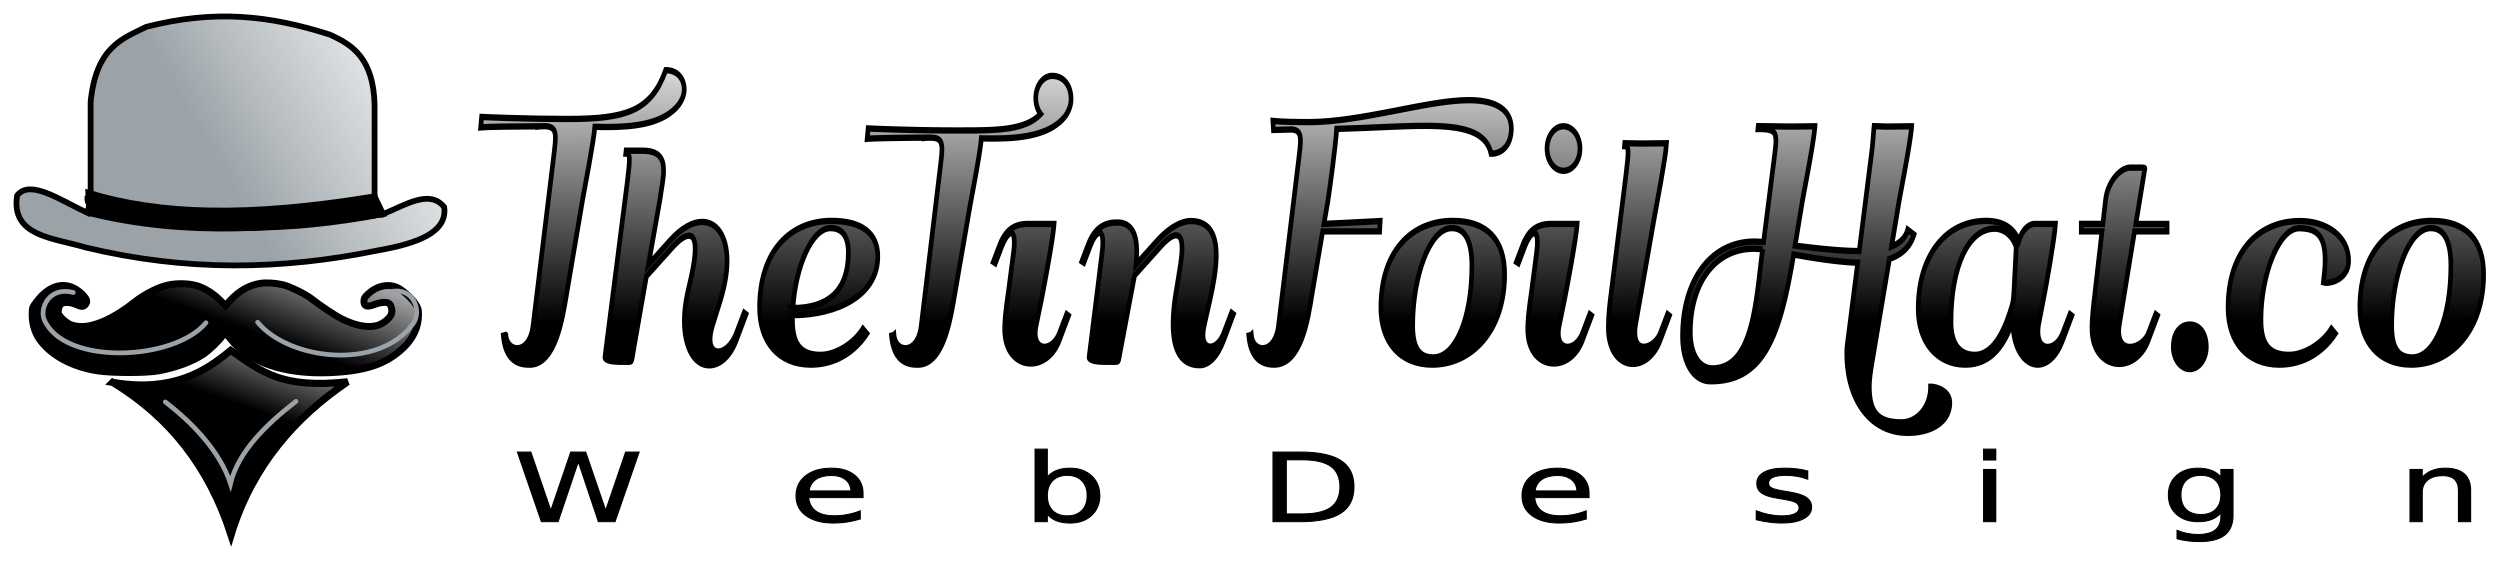 <svg xmlns="http://www.w3.org/2000/svg" xmlns:xlink="http://www.w3.org/1999/xlink" viewBox="0 0 486.913 109.332" height="413.222" width="1840.3">
  <defs>
    <linearGradient id="c">
      <stop offset="0"/>
      <stop offset="1" stop-opacity="0"/>
    </linearGradient>
    <linearGradient id="b">
      <stop offset="0" stop-color="#9ba3a8"/>
      <stop offset="1" stop-color="#9ba3a8" stop-opacity="0"/>
    </linearGradient>
    <linearGradient gradientTransform="translate(53.602 -40.33) scale(.644)" xlink:href="#a" id="w" x1="118.271" y1="197.247" x2="132.568" y2="156.377" gradientUnits="userSpaceOnUse"/>
    <linearGradient id="a">
      <stop offset="0"/>
      <stop offset="1" stop-opacity="0"/>
    </linearGradient>
    <linearGradient xlink:href="#a" id="v" gradientUnits="userSpaceOnUse" x1="2158.063" y1="1116.481" x2="2647.713" y2="2461.407"/>
    <linearGradient xlink:href="#b" id="t" gradientUnits="userSpaceOnUse" x1="29.796" y1="77.052" x2="108.176" y2="31.302"/>
    <linearGradient xlink:href="#b" id="u" gradientUnits="userSpaceOnUse" x1="29.796" y1="77.052" x2="108.176" y2="31.302"/>
    <linearGradient xlink:href="#b" id="s" gradientUnits="userSpaceOnUse" x1="29.796" y1="77.052" x2="108.176" y2="31.302"/>
    <linearGradient xlink:href="#c" id="e" gradientUnits="userSpaceOnUse" x1="265.155" y1="53.842" x2="265.109" y2="5.471"/>
    <linearGradient xlink:href="#c" id="f" gradientUnits="userSpaceOnUse" x1="265.155" y1="53.842" x2="265.109" y2="5.471"/>
    <linearGradient xlink:href="#c" id="g" gradientUnits="userSpaceOnUse" x1="265.155" y1="53.842" x2="265.109" y2="5.471"/>
    <linearGradient xlink:href="#c" id="h" gradientUnits="userSpaceOnUse" x1="265.155" y1="53.842" x2="265.109" y2="5.471"/>
    <linearGradient xlink:href="#c" id="i" gradientUnits="userSpaceOnUse" x1="265.155" y1="53.842" x2="265.109" y2="5.471"/>
    <linearGradient xlink:href="#c" id="j" gradientUnits="userSpaceOnUse" x1="265.155" y1="53.842" x2="265.109" y2="5.471"/>
    <linearGradient xlink:href="#c" id="k" gradientUnits="userSpaceOnUse" x1="265.155" y1="53.842" x2="265.109" y2="5.471"/>
    <linearGradient xlink:href="#c" id="l" gradientUnits="userSpaceOnUse" x1="265.155" y1="53.842" x2="265.109" y2="5.471"/>
    <linearGradient xlink:href="#c" id="m" gradientUnits="userSpaceOnUse" x1="265.155" y1="53.842" x2="265.109" y2="5.471"/>
    <linearGradient xlink:href="#c" id="n" gradientUnits="userSpaceOnUse" x1="265.155" y1="53.842" x2="265.109" y2="5.471"/>
    <linearGradient xlink:href="#c" id="o" gradientUnits="userSpaceOnUse" x1="265.155" y1="53.842" x2="265.109" y2="5.471"/>
    <linearGradient xlink:href="#c" id="p" gradientUnits="userSpaceOnUse" x1="265.155" y1="53.842" x2="265.109" y2="5.471"/>
    <linearGradient xlink:href="#c" id="q" gradientUnits="userSpaceOnUse" x1="265.155" y1="53.842" x2="265.109" y2="5.471"/>
    <linearGradient xlink:href="#c" id="r" gradientUnits="userSpaceOnUse" x1="265.155" y1="53.842" x2="265.109" y2="5.471"/>
    <linearGradient xlink:href="#c" id="d" gradientUnits="userSpaceOnUse" x1="265.155" y1="53.842" x2="265.109" y2="5.471"/>
  </defs>
  <g style="line-height:1.25" transform="matrix(.884 0 0 1.194 -10.004 -1.62)" aria-label="TheTinFoilHat.co" font-weight="400" font-size="35.972" font-family="sans-serif" letter-spacing="-2.698" word-spacing="0" fill="url(#d)" stroke="#000" stroke-width="1.03">
    <path style="-inkscape-font-specification:QumpellkaNo12" d="M122.748 55.987l-.539.117c.422 3.372 2.436 4.73 5.574 4.73h.492c5.456-.233 6.979-7.61 7.869-11.522l3.536-15.41c.445-1.967 2.389-9.156 2.693-11.85.843.024 1.71.024 2.576.024 6.206 0 12.694-.539 15.972-3.7.82-.89 1.148-1.687 1.148-2.39 0-1.92-1.64-3.184-4.075-3.184-3.255 6.745-8.83 7.962-21.733 7.962-8.595 0-17.776-.28-18.83-.328l-.21 1.687c1.264-.094 7.54-.14 12.53-.164v.023c.163-.023.327-.023.49-.023.422-.024.844-.024 1.266-.024 1.639.094 2.178.562 2.178 1.92 0 .68-.14 1.57-.328 2.717l-4.614 28.033c-.421 2.483-2.037 3.56-3.49 3.56-1.217 0-2.341-.773-2.505-2.178zm27.752 4.122l3.231-13.7 5.996-4.942c1.054-.843 2.365-1.663 3.349-1.663.82 0 1.405.562 1.405 2.155 0 1.054-.258 2.6-.913 4.73l-.773 2.506c-.469 1.616-.703 3.115-.703 4.497 0 4.309 2.202 7.26 5.48 7.26 1.897 0 4.38-1.054 5.925-4.052l2.178-4.285-.398-.235-1.733 3.373c-.983 1.92-2.67 2.95-3.981 2.95-1.03 0-1.803-.655-1.803-1.99 0-.632.164-1.405.562-2.342l1.733-4.122c1.007-2.435 1.452-4.567 1.452-6.346 0-4.029-2.272-6.347-5.48-6.347-2.061 0-4.544.96-7.05 3.021l-4.8 3.958 2.552-10.68c.305-1.685.796-3.325.796-4.683 0-1.92-.936-3.232-4.613-3.232h-3.654l-.07.468c.492 0 .796 0 .796 1.007 0 .656-.14 1.757-.445 3.584l-4.894 28.337c0 .023-.047.304-.047.328 0 .468 1.616.702 3.185.702h2.248c.14 0 .445-.093.469-.257z" font-size="47.963" font-family="QumpellkaNo12" letter-spacing="0" fill="url(#e)"/>
    <path d="M185.933 52.778c10.023-.07 18.782-3.278 18.782-9.578 0-3.794-3.513-5.808-10.164-5.808-9.04 0-15.878 4.871-15.878 14.145 0 5.668 4.286 9.298 11.312 9.298 5.082 0 9.46-1.874 12.318-5.059l-.866-.773c-1.874 2.272-5.879 4.24-9.321 4.24-4.31 0-6.206-1.617-6.206-5.715 0-.258 0-.492.023-.75zm.07-1.17c.586-6.769 4.192-13.045 8.314-13.045 2.576 0 3.911 1.382 3.911 4.005 0 6.417-4.707 9.04-12.225 9.04z" letter-spacing="-7.656" fill="url(#f)"/>
    <path style="-inkscape-font-specification:QumpellkaNo12" d="M208.277 55.987l-.538.117c.421 3.372 2.435 4.73 5.573 4.73h.492c5.457-.233 6.956-7.61 7.869-11.522l3.162-13.536c.445-1.967 2.388-9.157 2.693-11.85.843.023 1.71.023 2.576.023 6.206 0 12.693-.538 15.972-3.7.866-.96 1.218-1.873 1.218-2.693 0-2.295-1.663-3.817-4.146-3.817a3.618 3.618 0 0 0-3.63 3.63c0 .983.399 1.92 1.078 2.576-3.232 2.6-9.345 2.693-17.167 2.693h-2.014c-8.595 0-17.775-.281-18.829-.328l-.21 1.686c1.264-.094 7.54-.164 12.529-.187v.047c.234-.024.468-.024.702-.047h.89c1.78.047 2.342.515 2.342 1.92 0 .68-.14 1.57-.328 2.717l-4.239 26.16c-.421 2.482-2.014 3.559-3.466 3.559-1.24 0-2.365-.773-2.529-2.178zm38.455-3.138l-.399-.234-1.615 3.138c-.726 1.405-2.108 2.178-3.28 2.178-1.1 0-2.037-.703-2.037-2.202 0-.398.07-.843.211-1.358l1.148-4.122c.538-2.014 2.552-9.812 2.787-12.365h-5.574c-2.576 0-4.895.538-6.44 3.56l-1.359 2.646.422.21 1.358-2.646c.726-1.405 1.57-2.271 2.131-2.271.422 0 .703.445.703 1.498 0 .492-.047 1.101-.188 1.827l-1.124 6.37c-.304 1.64-.796 3.911-.796 5.996 0 3.7 2.764 5.573 5.738 5.573 2.435 0 4.965-1.24 6.253-3.747z" font-size="47.963" font-family="QumpellkaNo12" letter-spacing="0" fill="url(#g)"/>
    <path style="-inkscape-font-specification:QumpellkaNo12" d="M257.481 37.65c-2.576 0-4.895.679-6.44 3.7l-1.359 2.646.422.211 1.358-2.646c.703-1.382 1.523-2.225 2.108-2.225.422 0 .726.468.726 1.592 0 .469-.07 1.054-.187 1.78l-2.787 16.628c0 .023-.047.304-.047.328 0 .468 1.616.702 3.185.702h2.834c.14 0 .445-.093.468-.257l2.506-9.86c.258-1.077.68-2.482 1.007-3.958l5.831-4.824c1.054-.843 2.342-1.733 3.303-1.733 1.03 0 1.334.913 1.334 2.108 0 1.522-.515 3.536-.796 4.847l-.562 2.506c-.375 1.71-.609 3.42-.609 5.012 0 3.747 1.382 6.721 5.832 6.721 1.873 0 3.84-1.217 5.269-4.028l2.178-4.285-.398-.235-1.733 3.373c-.726 1.405-1.944 2.154-2.951 2.154-.89 0-1.616-.609-1.616-1.92 0-.445.094-.984.281-1.616l1.265-4.122c.702-2.342 1.381-4.988 1.381-7.26 0-3.138-1.288-5.574-5.62-5.574-2.038 0-4.73 1.054-7.307 3.162l-4.754 3.911c.094-.726.164-1.429.164-2.108 0-2.623-.96-4.73-4.286-4.73z" font-size="47.963" font-family="QumpellkaNo12" letter-spacing="0" fill="url(#h)"/>
    <path style="-inkscape-font-specification:QumpellkaNo12" d="M286.99 55.987l-.54.117c.422 3.372 2.436 4.73 5.575 4.73 5.948 0 7.47-7.4 8.36-11.522l2.342-10.21h12.553l.117-1.687-12.389.469.82-3.513c.445-2.014 1.78-9.415 1.99-11.99 7.471-.141 14.029-.493 19.368-.493 8.267 0 13.583.844 14.66 4.544 2.67 0 4.45-1.64 4.45-4.099 0-3.02-3.278-4.637-9.344-4.637-9.133 0-23.653 3.584-35.386 3.584-1.78 0-5.762-.024-7.8-.188l.118 1.452c.562-.023 2.365-.047 4.098-.07 1.382.117 1.85.609 1.85 1.873 0 .68-.14 1.546-.327 2.694l-4.52 27.564c-.422 2.46-2.038 3.56-3.49 3.56-1.218 0-2.342-.773-2.506-2.178z" font-size="47.963" font-family="QumpellkaNo12" letter-spacing="0" fill="url(#i)"/>
    <path style="-inkscape-font-specification:QumpellkaNo12" d="M327.107 59.664c-3.092 0-4.544-1.5-4.544-5.246 0-7.916 3.724-15.855 8.642-15.855 2.88 0 4.403 2.108 4.403 6.089 0 8.595-3.607 15.012-8.501 15.012zm4.332-22.272c-9.04 0-15.878 4.871-15.878 14.145 0 5.668 4.262 9.298 11.311 9.298 8.806 0 15.949-5.62 15.949-14.708 0-5.69-3.911-8.735-11.382-8.735z" font-size="47.963" font-family="QumpellkaNo12" letter-spacing="0" fill="url(#j)"/>
    <path style="-inkscape-font-specification:QumpellkaNo12" d="M352.165 25.589c0 1.967 1.57 3.63 3.63 3.63 1.944 0 3.63-1.57 3.63-3.63a3.633 3.633 0 0 0-3.63-3.63 3.618 3.618 0 0 0-3.63 3.63zm9.813 27.26l-.398-.234-1.616 3.138c-.726 1.405-2.108 2.178-3.279 2.178-1.1 0-2.037-.703-2.037-2.202 0-.398.07-.843.21-1.358l1.148-4.122c.539-2.014 2.553-9.812 2.787-12.365h-5.574c-2.576 0-4.895.538-6.44 3.56l-1.359 2.646.422.21 1.358-2.646c.726-1.405 1.57-2.271 2.131-2.271.422 0 .703.445.703 1.498 0 .492-.07 1.101-.187 1.827l-1.124 6.37c-.305 1.64-.797 3.911-.797 5.996 0 3.7 2.764 5.573 5.738 5.573 2.436 0 4.965-1.24 6.253-3.747z" font-size="47.963" font-family="QumpellkaNo12" letter-spacing="0" fill="url(#k)"/>
    <path style="-inkscape-font-specification:QumpellkaNo12" d="M372.938 24.769s-2.225-.023-3.653-.047l-.047.469c.468 0 .773 0 .773 1.03 0 .68-.14 1.78-.445 3.607l-3.255 19.25c-.282 1.57-.633 3.7-.633 5.715 0 3.957 2.6 5.925 5.41 5.925 2.272 0 4.684-1.288 5.972-3.818l2.06-4.051-.397-.234-1.616 3.138c-.61 1.194-2.248 2.178-3.607 2.178-1.1 0-1.99-.656-1.99-2.366 0-.35.046-.749.14-1.194l4.075-17.213c.468-2.014 2.553-9.883 2.764-12.436z" font-size="47.963" font-family="QumpellkaNo12" letter-spacing="0" fill="url(#l)"/>
    <path style="-inkscape-font-specification:QumpellkaNo12" d="M411.182 21.959l-5.574.047s-4.215-.047-6.909-.07l-.07.468c3.068 0 3.958.234 3.958 1.897 0 .655-.14 1.545-.351 2.74l-2.366 13.794c-.702-.024-1.381-.07-1.99-.07-9.509 0-15.855 6.159-15.855 15.433 0 4.403 2.482 7.353 6.182 7.353 11.476 0 15.223-6.908 18.29-20.679 4.24.586 9.884 1.241 14.123 1.335l-2.272 13.185a8.246 8.246 0 0 0-.14 1.546c0 7.822 5.363 13.02 13.395 13.02 5.598 0 9.298-1.943 9.298-4.894 0-2.014-3.021-2.623-4.239-2.623 0 3.466-3.068 5.808-6.393 5.808-4.942 0-7.097-1.405-7.097-5.831 0-1.1.258-2.46.516-3.607l3.91-17.213c2.577-.656 4.52-1.873 5.41-3.981l-1.381-.796c-.469 1.334-1.733 2.201-3.56 2.74l1.616-7.19c.468-2.014 2.576-9.86 2.81-12.412l-5.573.047s-1.663-.047-2.694-.07l-.07.468c-.187 1.943-.304 2.927-.609 4.637l-2.6 15.27c-4.098 0-9.765-.47-14.145-.89l1.57-7.05c.468-2.014 2.576-9.86 2.81-12.412zm-11.522 20.07c-1.5 8.642-2.085 19.415-11.054 19.415-2.928 0-4.872-2.342-4.872-5.879 0-8.173 5.574-13.63 13.911-13.63.61 0 1.289.047 2.015.094z" font-size="47.963" font-family="QumpellkaNo12" letter-spacing="0" fill="url(#m)"/>
    <path style="-inkscape-font-specification:QumpellkaNo12" d="M459.543 37.884c-.539 0-2.342.28-3.42 2.74-1.17-2.108-3.512-3.232-7.213-3.232-8.97 0-14.965 5.738-14.965 14.31 0 5.48 4.169 9.133 10.399 9.133 5.971 0 8.735-3.537 10.445-7.12 0 4.567 2.646 7.12 5.48 7.12 1.99 0 4.098-1.265 5.456-3.935l2.061-4.051-.398-.234-1.616 3.138c-.726 1.405-2.108 2.201-3.302 2.201-1.17 0-2.155-.773-2.155-2.482 0-.328.047-.703.118-1.101l1.077-4.122c.562-1.99 2.435-9.812 2.67-12.365zm-4.146 3.466c.094.14.118.375.118.632 0 .351-.047.726-.07.96l-.422 6.136c-.024.305-.14 1.5-.352 1.99-1.381 3.584-3.864 8.174-8.267 8.174-3.419 0-5.245-1.873-5.245-5.363 0-9.133 3.864-15.222 9.648-15.222 1.616 0 3.607.772 4.59 2.693z" font-size="47.963" font-family="QumpellkaNo12" letter-spacing="0" fill="url(#n)"/>
    <path style="-inkscape-font-specification:QumpellkaNo12" d="M474.437 39.102l-1.545 9.976c-.235 1.593-.656 3.794-.656 5.832 0 3.864 2.904 5.808 5.995 5.808 2.46 0 5.059-1.265 6.37-3.818l2.061-4.051-.398-.234-1.616 3.138c-.632 1.24-2.482 2.201-4.051 2.201-1.335 0-2.483-.726-2.483-2.576 0-.304.047-.632.117-1.007l3.373-15.27h7.166v-1.217h-6.885l1.967-8.923c0-.023.023-.117.023-.14 0-.07-.234-.118-.515-.118h-2.717c-2.154 0-4.941 2.296-5.41 5.2l-.608 3.98h-4.754v1.219z" font-size="47.963" font-family="QumpellkaNo12" letter-spacing="0" fill="url(#o)"/>
    <path d="M490.152 57.93a3.617 3.617 0 0 0 3.63 3.63 3.617 3.617 0 0 0 3.63-3.63c0-2.177-1.452-3.63-3.63-3.63s-3.63 1.453-3.63 3.63z" letter-spacing="-3.887" fill="url(#p)"/>
    <path style="-inkscape-font-specification:QumpellkaNo12" d="M517.858 38.586c3.817 0 5.737 1.148 5.737 5.2 0 1.007-.14 2.2-.374 3.63.187.046.421.07.702.07 1.733 0 4.848-.984 4.848-3.56 0-4.239-5.176-6.51-10.703-6.51-9.016 0-15.855 4.847-15.855 14.121 0 5.668 4.286 9.298 11.312 9.298 5.082 0 9.461-1.874 12.319-5.059l-.867-.773c-1.874 2.272-5.878 4.24-9.32 4.24-4.31 0-6.207-1.617-6.207-5.715 0-7.47 3.981-14.918 8.408-14.942z" font-size="47.963" font-family="QumpellkaNo12" letter-spacing="0" fill="url(#q)"/>
    <path style="-inkscape-font-specification:QumpellkaNo12" d="M542.8 59.664c-3.092 0-4.544-1.5-4.544-5.246 0-7.916 3.723-15.855 8.641-15.855 2.881 0 4.403 2.108 4.403 6.089 0 8.595-3.606 15.012-8.5 15.012zm4.332-22.272c-9.04 0-15.879 4.871-15.879 14.145 0 5.668 4.263 9.298 11.312 9.298 8.806 0 15.948-5.62 15.948-14.708 0-5.69-3.91-8.735-11.381-8.735z" font-size="47.963" font-family="QumpellkaNo12" letter-spacing="0" fill="url(#r)"/>
  </g>
  <g transform="matrix(.559 0 0 .559 .375 .364)" fill="url(#s)" stroke="#000" stroke-width="2.014">
    <path transform="translate(-2.268 -101.732)" d="M132.107 169.472V137.93c-.286-16.329-7.562-21.218-15.636-24.802-20.938-6.701-40.122-8.798-63.893-2.696-8.113 4.04-17.468 6.828-19.41 26.15v32.35c-.613.14-.333.445-1.126 1.035-.062.836.14 1.568.587 2.201-.054 1.98-.467 2.16-.81 2.696 39.396 5.412 72.88 5.817 103.254.809-.773 2.177-2.864-5.719-2.966-6.2z" fill="url(#t)"/>
    <path transform="translate(-2.268 -101.732)" d="M31.82 175.133c-9.16-4.275-19.826-11.776-24.263-5.93-2.215 14.245 12.542 14.7 23.724 18.062 35.126 8.468 68.251 7.96 101.905 1.078 13.81-2.425 24.357-6.25 23.184-15.097-5.047-6.373-13.53-.72-21.297 2.427-33.885 5.15-67.961 8.384-103.253-.54z" fill="url(#u)"/>
  </g>
  <path d="M17.2 37.534c13.917 4.229 30.992 4.778 55.755.697l1.658 3.466c-18.49 3.595-37.366 3.831-57.262-.848z" stroke="#000" stroke-width="1.126"/>
  <path d="M2690 1480c-121-19-230-80-324-181l-55-60-54 54c-71 73-165 133-252 160-99 31-251 31-355-2-100-30-230-100-314-167-227-182-448-281-602-271-43 3-87 13-111 26-46 23-109 83-118 112-10 32 3 84 26 105 28 25 101 23 164-5 58-26 77-26 98-3 30 33 21 62-36 118-153 147-340 114-491-87-45-60-46-62-46-139 0-94 26-185 72-255 118-178 357-310 637-352 161-24 528-24 658 0 196 37 362 99 488 182 60 40 177 154 203 197 9 15 22 28 29 28 6 0 32-27 57-59 195-253 578-385 1061-368 398 15 625 91 813 271 106 102 162 224 162 357 0 55-5 72-29 110-40 63-142 156-198 182-104 47-226 20-322-71-34-32-41-46-41-76 0-56 31-66 110-36 75 28 143 32 165 9 25-24 34-81 20-115-20-48-88-101-152-120-100-29-236-3-389 74-66 33-237 147-319 213-64 51-233 134-310 153-82 19-179 26-245 16z" fill="url(#v)" transform="matrix(.018 0 0 -.018 2.31 81.825)" stroke-width="75.596" stroke="#000004"/>
  <path d="M100.06 81.23c13.66 2.32 21.022-2.675 26.452-7.176 7.052 4.888 11.42 8.622 26.209 7.054-11.542 7.802-21.366 18.736-26.12 34.297-4.93-15.227-13.691-26.364-26.54-34.175z" fill="url(#w)" stroke="#000" stroke-width="1.609" transform="translate(-65.016 3.884) scale(.869)"/>
  <path d="M57.641 78.173c-5.93 4.592-11.258 9.858-12.75 16.016-2.076-6.346-7.488-11.905-12.692-15.905M14.27 56.966c-4.662-1.234-6.629 3.069-5.64 5.334 3.909 8.966 25.322 8.009 31.487.56m36.103-6.09c4.344-.837 5.978 3.825 4.271 6.216-6.6 9.243-24.148 7.225-30.313-.224" fill="none" stroke="#9ba3a8" stroke-width=".919" stroke-linecap="round"/>
  <g style="line-height:1.25">
    <path d="M85.588 104.578h2.176l3.348 13.459 3.338-13.459h2.421l3.349 13.459 3.338-13.459h2.186l-4 15.922h-2.708l-3.36-13.82-3.39 13.82h-2.71zm57.334 9.46v.96H133.9q.128 2.026 1.216 3.092 1.098 1.056 3.05 1.056 1.13 0 2.186-.277 1.066-.278 2.111-.832v1.855q-1.055.448-2.164.683-1.11.235-2.25.235-2.859 0-4.533-1.664-1.664-1.664-1.664-4.5 0-2.933 1.579-4.65 1.589-1.728 4.276-1.728 2.41 0 3.807 1.557 1.408 1.546 1.408 4.213zm-1.962-.576q-.022-1.61-.907-2.57-.874-.96-2.325-.96-1.642 0-2.634.928-.98.927-1.13 2.612zm39.236 1.077q0-2.165-.896-3.392-.885-1.237-2.442-1.237-1.557 0-2.453 1.238-.885 1.226-.885 3.39 0 2.166.885 3.403.896 1.226 2.453 1.226t2.442-1.226q.896-1.237.896-3.402zm-6.676-4.17q.618-1.066 1.557-1.578.949-.523 2.26-.523 2.176 0 3.53 1.728 1.366 1.727 1.366 4.543 0 2.815-1.365 4.543-1.355 1.728-3.53 1.728-1.312 0-2.261-.512-.939-.523-1.557-1.59v1.792h-1.973v-16.594h1.973zm39.684-4.021v12.382h2.602q3.295 0 4.82-1.493 1.536-1.493 1.536-4.714 0-3.2-1.536-4.681-1.525-1.494-4.82-1.494zm-2.154-1.77h4.425q4.629 0 6.794 1.93 2.165 1.92 2.165 6.015 0 4.117-2.176 6.047-2.176 1.93-6.783 1.93h-4.425zm52.417 9.46v.96h-9.022q.128 2.026 1.216 3.092 1.098 1.056 3.05 1.056 1.13 0 2.186-.277 1.066-.278 2.111-.832v1.855q-1.055.448-2.164.683-1.11.235-2.25.235-2.859 0-4.533-1.664-1.664-1.664-1.664-4.5 0-2.933 1.579-4.65 1.589-1.728 4.276-1.728 2.41 0 3.807 1.557 1.408 1.546 1.408 4.213zm-1.962-.576q-.022-1.61-.907-2.57-.874-.96-2.325-.96-1.642 0-2.634.928-.98.927-1.13 2.612zm38.276-4.554v1.856q-.832-.427-1.728-.64-.895-.214-1.855-.214-1.461 0-2.197.448-.725.448-.725 1.344 0 .683.522 1.077.523.384 2.101.736l.672.15q2.09.447 2.965 1.268.885.81.885 2.272 0 1.664-1.322 2.634-1.312.97-3.616.97-.96 0-2.005-.191-1.034-.182-2.186-.555v-2.026q1.088.565 2.144.853 1.056.277 2.09.277 1.386 0 2.133-.469.746-.48.746-1.344 0-.8-.543-1.226-.534-.427-2.357-.821l-.683-.16q-1.824-.384-2.634-1.173-.81-.8-.81-2.187 0-1.685 1.194-2.602 1.194-.917 3.391-.917 1.088 0 2.048.16t1.77.48zm29.254-.352h1.963V120.5h-1.963zm0-4.65h1.963v2.485h-1.963zm39.396 10.484q0-2.133-.885-3.306-.874-1.174-2.463-1.174-1.579 0-2.464 1.174-.874 1.173-.874 3.306 0 2.122.874 3.295.885 1.173 2.464 1.173 1.589 0 2.463-1.173.885-1.173.885-3.295zm1.963 4.628q0 3.05-1.355 4.532-1.354 1.493-4.148 1.493-1.035 0-1.952-.16-.917-.149-1.78-.469v-1.909q.863.47 1.705.693.843.224 1.717.224 1.93 0 2.89-1.013.96-1.002.96-3.04v-.97q-.608 1.056-1.557 1.579-.949.522-2.271.522-2.197 0-3.54-1.674-1.345-1.674-1.345-4.436 0-2.773 1.344-4.448 1.344-1.674 3.54-1.674 1.323 0 2.272.523.95.522 1.557 1.578v-1.813h1.963zm39.449-5.727v7.21h-1.962v-7.146q0-1.696-.661-2.538-.662-.843-1.984-.843-1.59 0-2.506 1.014-.917 1.013-.917 2.762v6.75h-1.973v-11.944h1.973v1.856q.703-1.077 1.653-1.61.96-.534 2.207-.534 2.058 0 3.114 1.28 1.056 1.269 1.056 3.743z" style="-inkscape-font-specification:'Arial Hebrew'" transform="matrix(1.173 0 0 .852 .409 -1.058)" aria-label="WebDesign" font-size="21.841" font-family="Arial Hebrew" letter-spacing="25.479" fill="#000001" stroke="#000" stroke-width=".24" font-weight="400" word-spacing="0"/>
  </g>
</svg>